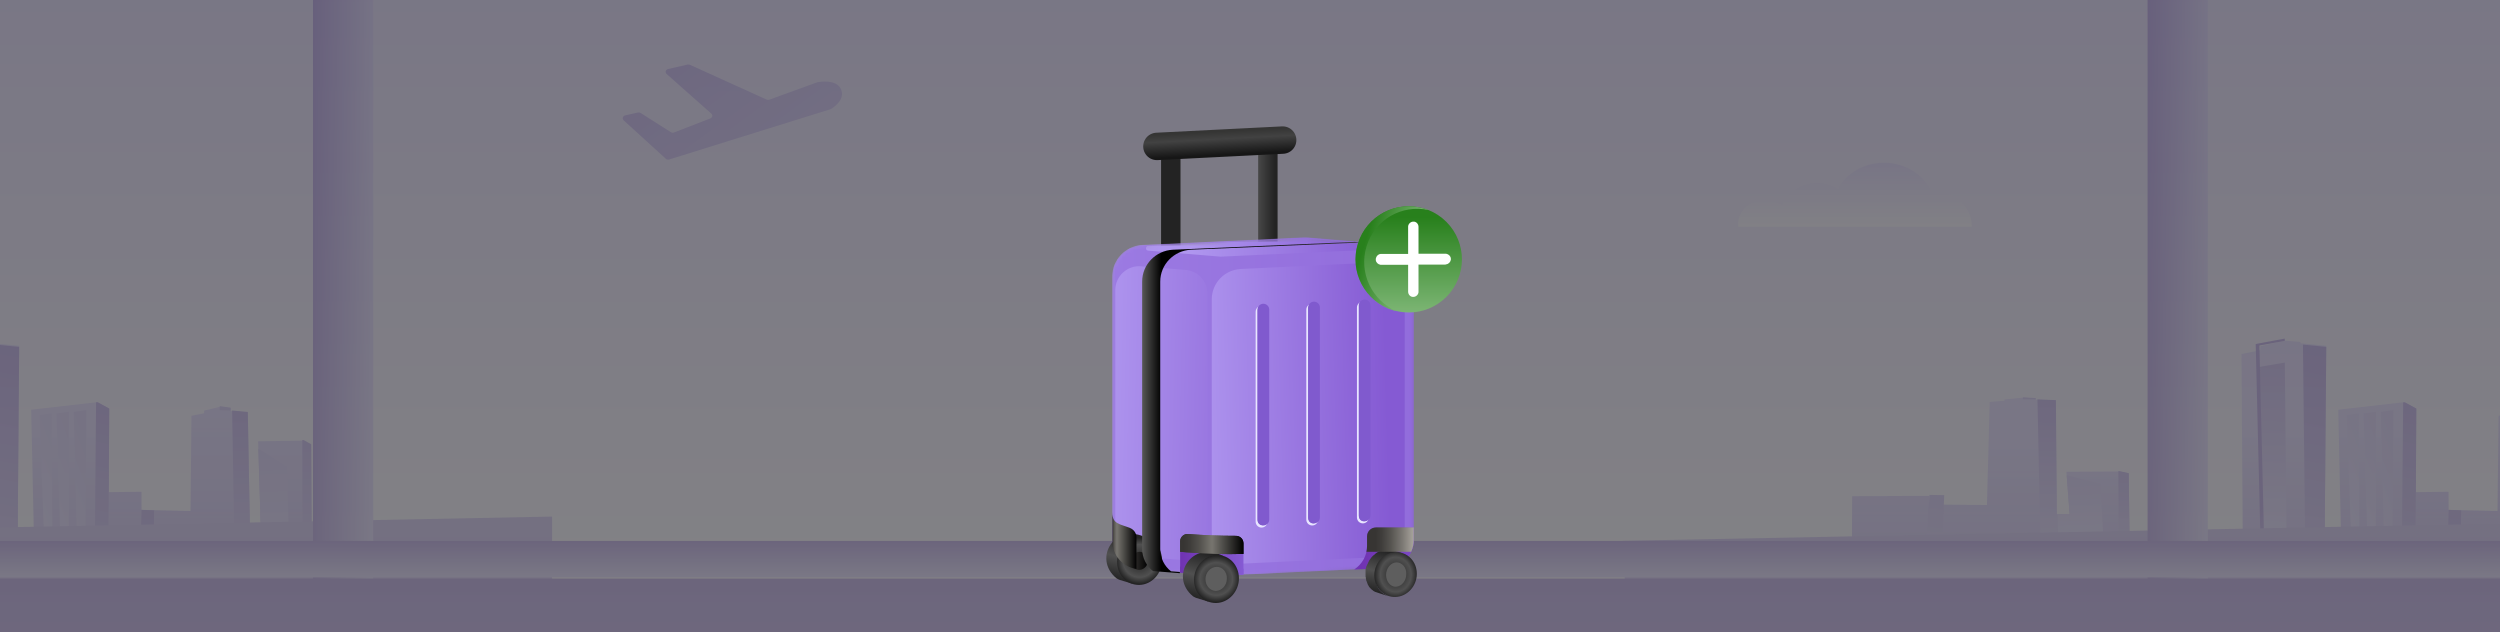 <svg width="696" height="176" viewBox="0 0 696 176" fill="none" xmlns="http://www.w3.org/2000/svg">
<rect x="0" y="0" width="696" height="176" fill="#333333" stroke="none"/>
<g opacity="0.4" clip-path="url(#clip0_1_7552)">
<path d="M696 -7H0V309H696V-7Z" fill="url(#paint0_linear_1_7552)"/>
<g opacity="0.5">
<mask id="mask0_1_7552" style="mask-type:luminance" maskUnits="userSpaceOnUse" x="-6" y="-7" width="714" height="217">
<path d="M708 -7H-6V209.115H708V-7Z" fill="white"/>
</mask>
<g mask="url(#mask0_1_7552)">
<mask id="mask1_1_7552" style="mask-type:luminance" maskUnits="userSpaceOnUse" x="-7" y="-84" width="715" height="347">
<path d="M707.369 -83.692H-6.631V262.092H707.369V-83.692Z" fill="white"/>
</mask>
<g mask="url(#mask1_1_7552)">
<path fill-rule="evenodd" clip-rule="evenodd" d="M729.277 198.784L726.611 198.669L723.66 198.568L712.581 198.208L663.006 196.133L663.327 170.488L663.387 137.12L681.677 136.911L681.701 141.946L695.314 142.263L695.6 115.767L699.087 115.069L699.11 114.312L703.478 113.246L706.512 113.678L706.5 114.428L706.929 114.471L711.284 114.889L711.867 147.709H712.034L714.914 147.76L714.223 125.132V125.111L714.152 122.849L726.457 122.683H726.778L728.92 123.843L729.277 198.784Z" fill="url(#paint1_linear_1_7552)"/>
<path fill-rule="evenodd" clip-rule="evenodd" d="M624.522 169.904L560.071 169.083V204L668.23 202.091L672.205 202.019L672.705 113.743L669.504 112H669.04L650.975 114.06L651.737 149.351L647.477 149.279L647.191 149.272L647.632 96.266L641.146 95.64L640.515 95.575L640.396 95.207L635.791 94.826L629.27 96.396L629.246 97.52L624.034 98.55L624.522 169.904Z" fill="url(#paint2_linear_1_7552)"/>
<path fill-rule="evenodd" clip-rule="evenodd" d="M672.205 202.833L668.23 202.653L669.04 112H669.504L672.705 113.743L672.205 202.833Z" fill="url(#paint3_linear_1_7552)"/>
<path fill-rule="evenodd" clip-rule="evenodd" d="M647.906 173.47L642.015 175.61L641.146 95.942L647.632 96.576L647.192 149.272L647.477 149.28L647.906 173.47Z" fill="url(#paint4_linear_1_7552)"/>
<path fill-rule="evenodd" clip-rule="evenodd" d="M628.377 102.246L630.376 176.172L636.85 175.811L636.088 100.942L628.377 102.246Z" fill="url(#paint5_linear_1_7552)"/>
<path fill-rule="evenodd" clip-rule="evenodd" d="M627.984 95.769L629.793 170.026L630.805 169.99L629.02 96.187L636.088 94.883L636.076 94.264L627.984 95.769Z" fill="url(#paint6_linear_1_7552)"/>
<path fill-rule="evenodd" clip-rule="evenodd" d="M665.981 171.251L666.314 114.189L662.815 114.658L664.208 170.963L665.981 171.251Z" fill="url(#paint7_linear_1_7552)"/>
<path fill-rule="evenodd" clip-rule="evenodd" d="M661.447 171.122V114.651L658.02 115.105L659.709 170.841L661.447 171.122Z" fill="url(#paint8_linear_1_7552)"/>
<path fill-rule="evenodd" clip-rule="evenodd" d="M657.008 170.999L656.675 115.09L653.319 115.536L655.307 170.725L657.008 170.999Z" fill="url(#paint9_linear_1_7552)"/>
<path fill-rule="evenodd" clip-rule="evenodd" d="M681.701 141.946L680.106 197.149L684.355 196.976L685.2 142.098L681.701 141.946Z" fill="url(#paint10_linear_1_7552)"/>
<path fill-rule="evenodd" clip-rule="evenodd" d="M593.071 167.541L589.941 167.483L586.466 167.44L573.448 167.267L515.197 166.28L515.566 154.055L515.638 138.142L537.129 138.041L537.165 140.447L553.17 140.599L553.932 111.898L558.037 111.567L558.061 111.207L563.202 110.703L566.76 110.904L566.748 111.265L567.236 111.286L572.365 111.481L572.615 143.192H572.805L576.185 143.214L575.376 132.429V132.422L575.292 131.342L589.751 131.262H590.12L592.642 131.817L593.071 167.541Z" fill="url(#paint11_linear_1_7552)"/>
<path fill-rule="evenodd" clip-rule="evenodd" d="M593.058 167.455L589.928 167.397L589.75 131.176H590.119L592.642 131.731L593.058 167.455Z" fill="url(#paint12_linear_1_7552)"/>
<path fill-rule="evenodd" clip-rule="evenodd" d="M566.736 111.179L567.236 111.193L563.154 111.15L563.19 110.617L566.76 110.818L566.736 111.179Z" fill="url(#paint13_linear_1_7552)"/>
<path fill-rule="evenodd" clip-rule="evenodd" d="M572.912 161.929L568.271 162.614L567.235 111.193L572.352 111.395L572.602 143.106H572.828L572.912 161.929Z" fill="url(#paint14_linear_1_7552)"/>
<path fill-rule="evenodd" clip-rule="evenodd" d="M586.514 168.038L563.297 170.214L573.448 167.181L572.793 143.106L576.185 143.127L575.363 132.343V132.336L584.8 134.706L586.454 167.354L586.514 168.038Z" fill="url(#paint15_linear_1_7552)"/>
<path fill-rule="evenodd" clip-rule="evenodd" d="M537.164 137.782L535.284 164.098L540.282 164.019L541.27 137.854L537.164 137.782Z" fill="url(#paint16_linear_1_7552)"/>
<path fill-rule="evenodd" clip-rule="evenodd" d="M795.977 143.812V176.481L453.126 175.998L451.758 150.562L795.977 143.812Z" fill="url(#paint17_linear_1_7552)"/>
<path fill-rule="evenodd" clip-rule="evenodd" d="M86.986 198.784L84.32 198.669L81.369 198.568L70.29 198.208L20.715 196.133L21.036 170.487L21.096 137.119L39.386 136.91L39.41 141.946L53.035 142.263L53.309 115.767L56.807 115.068L56.819 114.312L61.199 113.246L64.233 113.678L64.209 114.427L64.638 114.47L68.993 114.888L69.588 147.709H69.743L72.623 147.759L71.932 125.132V125.11L71.861 122.848L84.166 122.683H84.487L86.629 123.842L86.986 198.784Z" fill="url(#paint18_linear_1_7552)"/>
<path fill-rule="evenodd" clip-rule="evenodd" d="M86.985 198.604L84.32 198.481L84.165 122.502L84.474 122.495L86.628 123.662L86.985 198.604Z" fill="url(#paint19_linear_1_7552)"/>
<path fill-rule="evenodd" clip-rule="evenodd" d="M64.209 114.247L64.625 114.29L61.162 114.196L61.186 113.065L64.22 113.49L64.209 114.247Z" fill="url(#paint20_linear_1_7552)"/>
<path fill-rule="evenodd" clip-rule="evenodd" d="M69.838 187.006L65.887 188.453L64.626 114.29L68.981 114.701L69.576 147.529H69.767L69.838 187.006Z" fill="url(#paint21_linear_1_7552)"/>
<path fill-rule="evenodd" clip-rule="evenodd" d="M81.416 199.821L61.65 204.388L70.29 198.027L69.742 147.529L72.622 147.579L71.92 124.952V124.93L79.953 129.908L81.357 198.388L81.416 199.821Z" fill="url(#paint22_linear_1_7552)"/>
<path fill-rule="evenodd" clip-rule="evenodd" d="M-17.769 169.904L-82.22 169.083V204L25.951 202.091L29.914 202.019L30.414 113.743L27.213 112H26.749L8.684 114.06L9.446 149.351L5.186 149.279L4.912 149.272L5.34 96.266L-1.145 95.64L-1.776 95.575L-1.895 95.207L-6.488 94.826L-13.021 96.396L-13.045 97.52L-18.257 98.55L-17.769 169.904Z" fill="url(#paint23_linear_1_7552)"/>
<path fill-rule="evenodd" clip-rule="evenodd" d="M29.914 202.832L25.939 202.652L26.749 111.999H27.213L30.414 113.742L29.914 202.832Z" fill="url(#paint24_linear_1_7552)"/>
<path fill-rule="evenodd" clip-rule="evenodd" d="M5.615 173.47L-0.276 175.61L-1.145 95.942L5.341 96.576L4.913 149.272L5.186 149.28L5.615 173.47Z" fill="url(#paint25_linear_1_7552)"/>
<path fill-rule="evenodd" clip-rule="evenodd" d="M23.691 171.251L24.024 114.189L20.525 114.658L21.918 170.963L23.691 171.251Z" fill="url(#paint26_linear_1_7552)"/>
<path fill-rule="evenodd" clip-rule="evenodd" d="M19.169 171.122L19.157 114.651L15.729 115.105L17.431 170.841L19.169 171.122Z" fill="url(#paint27_linear_1_7552)"/>
<path fill-rule="evenodd" clip-rule="evenodd" d="M14.73 170.999L14.385 115.09L11.029 115.536L13.017 170.725L14.73 170.999Z" fill="url(#paint28_linear_1_7552)"/>
<path fill-rule="evenodd" clip-rule="evenodd" d="M39.411 141.946L37.816 197.149L42.065 196.976L42.91 142.097L39.411 141.946Z" fill="url(#paint29_linear_1_7552)"/>
<path fill-rule="evenodd" clip-rule="evenodd" d="M153.698 143.812V176.481L-189.153 175.998L-190.533 150.562L153.698 143.812Z" fill="url(#paint30_linear_1_7552)"/>
<path d="M87.142 -89.059L87.142 161.649H103.909L103.909 -89.059H87.142Z" fill="url(#paint31_linear_1_7552)"/>
<path d="M597.89 -89.059V161.649H614.657V-89.059H597.89Z" fill="url(#paint32_linear_1_7552)"/>
<path d="M712.784 161.072H-11.402V295.741H712.784V161.072Z" fill="url(#paint33_linear_1_7552)"/>
<path d="M708.755 150.598H-3.079V160.748H708.755V150.598Z" fill="url(#paint34_linear_1_7552)"/>
</g>
</g>
</g>
<path d="M548.924 62.736C548.924 57.533 544.272 53.309 538.542 53.309C538.264 53.309 537.974 53.33 537.707 53.351C535.561 48.643 530.457 45.325 524.494 45.325C518.857 45.325 514.008 48.285 511.676 52.582C510.018 51.56 508.011 50.96 505.853 50.96C501.376 50.96 497.559 53.541 496.109 57.154C494.822 56.174 493.163 55.595 491.342 55.595C487.224 55.595 483.883 58.628 483.883 62.368C483.883 62.631 483.906 62.894 483.941 63.147H548.912C548.912 63.01 548.936 62.873 548.936 62.736" fill="url(#paint35_linear_1_7552)"/>
<g opacity="0.5">
<path d="M185.356 44.192L173.64 33.522C173.141 33.058 173.373 32.279 174.069 32.121L177.596 31.32C177.851 31.257 178.129 31.31 178.35 31.447L186.771 36.798C187.027 36.966 187.363 36.998 187.653 36.882L197.745 32.974C198.348 32.742 198.499 32.026 198.023 31.615L185.6 20.608C185.089 20.155 185.321 19.365 186.017 19.207L191.435 17.974C191.643 17.922 191.875 17.953 192.073 18.038L213.428 27.728C213.66 27.834 213.939 27.844 214.182 27.76L227.487 22.925C227.487 22.925 227.592 22.893 227.638 22.883C228.276 22.767 232.615 22.072 233.983 24.568C235.654 27.602 232.011 29.94 231.339 30.341C231.269 30.383 231.211 30.414 231.13 30.435L186.284 44.403C185.948 44.508 185.588 44.424 185.333 44.203L185.356 44.192Z" fill="url(#paint36_linear_1_7552)"/>
</g>
</g>
<path d="M352.975 39.166L325.947 40.592V135.259L352.975 133.833V39.166Z" stroke="url(#paint37_linear_1_7552)" stroke-width="5.409" stroke-miterlimit="10" stroke-linecap="round" stroke-linejoin="round"/>
<mask id="mask2_1_7552" style="mask-type:luminance" maskUnits="userSpaceOnUse" x="309" y="66" width="85" height="94">
<path d="M318.048 68.185L362.871 66.088C363.207 66.088 363.542 66.088 363.878 66.088L386.374 67.933C390.403 68.269 393.592 71.706 393.592 75.731V150.274C393.592 154.467 390.319 157.904 386.122 158.072L348.937 159.833C342.894 160.085 336.85 160.001 330.807 159.498L316.873 158.324C312.844 157.988 309.654 154.55 309.654 150.526V76.989C309.654 72.293 313.348 68.436 318.048 68.185Z" fill="white"/>
</mask>
<g mask="url(#mask2_1_7552)">
<path d="M318.049 68.183L362.872 66.087C363.208 66.087 363.543 66.087 363.879 66.087L386.375 67.932C390.404 68.267 393.593 71.705 393.593 75.73V150.273C393.593 154.465 390.32 157.903 386.123 158.071L348.938 159.831C342.895 160.083 336.851 159.999 330.808 159.496L316.874 158.322C312.845 157.987 309.655 154.549 309.655 150.524V76.987C309.655 72.292 313.349 68.435 318.049 68.183Z" fill="url(#paint38_linear_1_7552)"/>
</g>
<mask id="mask3_1_7552" style="mask-type:luminance" maskUnits="userSpaceOnUse" x="309" y="66" width="85" height="94">
<path d="M318.048 68.185L362.871 66.088C363.207 66.088 363.542 66.088 363.878 66.088L386.374 67.933C390.403 68.269 393.592 71.706 393.592 75.731V150.274C393.592 154.467 390.319 157.904 386.122 158.072L348.937 159.833C342.894 160.085 336.85 160.001 330.807 159.498L316.873 158.324C312.844 157.988 309.654 154.55 309.654 150.526V76.989C309.654 72.293 313.348 68.436 318.048 68.185Z" fill="white"/>
</mask>
<g mask="url(#mask3_1_7552)">
<path d="M329.469 156.73L316.626 154.801C313.185 154.55 310.499 151.615 310.499 148.177V79.001C310.499 75.144 313.857 72.041 317.718 72.376L330.98 74.892C334.421 75.144 337.107 78.078 337.107 81.516L336.688 150.106C336.604 153.963 333.33 156.981 329.469 156.73Z" fill="url(#paint39_linear_1_7552)"/>
</g>
<mask id="mask4_1_7552" style="mask-type:luminance" maskUnits="userSpaceOnUse" x="309" y="66" width="85" height="94">
<path d="M318.048 68.185L362.871 66.088C363.207 66.088 363.542 66.088 363.878 66.088L386.374 67.933C390.403 68.269 393.592 71.706 393.592 75.731V150.274C393.592 154.467 390.319 157.904 386.122 158.072L348.937 159.833C342.894 160.085 336.85 160.001 330.807 159.498L316.873 158.324C312.844 157.988 309.654 154.55 309.654 150.526V76.989C309.654 72.293 313.348 68.436 318.048 68.185Z" fill="white"/>
</mask>
<g mask="url(#mask4_1_7552)">
<path d="M309.654 76.986V150.522C309.654 154.631 312.76 157.985 316.873 158.32L330.807 159.494C336.85 159.997 342.894 160.081 348.937 159.83L386.122 158.069C390.319 157.901 393.592 154.463 393.592 150.271V75.812C393.592 71.703 390.487 68.349 386.374 68.014L363.878 66.169C363.542 66.169 363.207 66.169 362.871 66.169L318.048 68.265C313.348 68.433 309.654 72.29 309.654 76.986ZM383.52 69.439L339.872 71.451H339.788L319.643 69.775C318.804 69.691 318.887 68.517 319.643 68.433L363.291 66.421H363.375L383.52 68.097C384.359 68.265 384.359 69.439 383.52 69.439ZM337.354 83.358C337.354 78.83 340.879 75.141 345.412 74.889L382.177 73.129C387.045 72.877 391.074 76.734 391.074 81.597V146.665C391.074 151.193 387.549 154.883 383.016 155.134L346.251 156.895C341.383 157.146 337.354 153.289 337.354 148.426V83.358ZM310.494 80.759C310.494 76.902 313.851 73.799 317.712 74.135L330.051 75.141C333.493 75.392 336.179 78.327 336.179 81.765V149.265C336.179 153.122 332.821 156.224 328.96 155.889L316.621 154.883C313.18 154.631 310.494 151.696 310.494 148.258V80.759Z" fill="url(#paint40_linear_1_7552)"/>
</g>
<path d="M310.837 161.003C304.038 155.469 310.502 145.155 319.231 149.767C315.706 154.379 309.746 155.636 315.202 162.512L311.677 161.422C311.425 161.338 311.089 161.17 310.837 161.003Z" fill="url(#paint41_linear_1_7552)"/>
<path d="M317.3 149.515C313.859 149.599 311.005 152.701 311.005 156.391C311.005 160.08 313.775 162.931 317.216 162.847C320.658 162.763 323.512 159.661 323.512 155.971C323.512 152.282 320.742 149.431 317.3 149.515Z" fill="url(#paint42_radial_1_7552)"/>
<path d="M317.215 153.624C315.872 153.707 314.865 154.797 314.865 156.223C314.865 157.648 315.872 158.738 317.215 158.655C318.559 158.571 319.566 157.481 319.566 156.055C319.566 154.714 318.559 153.624 317.215 153.624Z" fill="url(#paint43_linear_1_7552)"/>
<path d="M393.603 146.916V150.354C393.603 154.546 390.33 157.984 386.133 158.152L376.983 158.571C379.166 157.146 380.593 154.714 380.593 152.031V149.432C380.593 148.006 381.684 146.916 383.111 146.916H393.603Z" fill="url(#paint44_linear_1_7552)"/>
<path d="M346.178 154.127V159.997C341.058 160.164 335.937 159.997 330.817 159.577L328.551 159.41V153.54L330.817 153.708C335.937 154.127 341.058 154.211 346.178 154.127Z" fill="url(#paint45_linear_1_7552)"/>
<path d="M330.817 148.676C335.266 149.011 339.631 149.179 344.079 149.179C345.254 149.179 346.178 150.102 346.178 151.275V154.21C341.058 154.378 335.937 154.21 330.817 153.791L328.551 153.623V150.688C328.551 149.515 329.642 148.508 330.817 148.676Z" fill="url(#paint46_linear_1_7552)"/>
<path d="M346.178 158.319V159.996C341.058 160.164 335.937 159.996 330.817 159.577L328.551 159.409V157.732L330.817 157.9C335.937 158.319 341.058 158.403 346.178 158.319Z" fill="url(#paint47_linear_1_7552)"/>
<path d="M309.664 142.638C309.664 145.908 311.679 145.824 314.616 146.998C315.624 147.417 316.379 148.423 316.379 149.513V158.402C312.518 157.815 309.664 154.544 309.664 150.687V142.638Z" fill="url(#paint48_linear_1_7552)"/>
<path d="M382.859 164.775C382.775 164.775 382.775 164.691 382.691 164.691C382.607 164.691 382.607 164.607 382.523 164.607C382.439 164.523 382.355 164.523 382.271 164.439L382.187 164.355C382.103 164.272 381.936 164.188 381.852 164.104C381.768 164.02 381.684 163.936 381.6 163.852L381.516 163.768C381.432 163.685 381.432 163.601 381.348 163.601C381.18 163.433 381.096 163.265 381.012 163.098C381.012 163.098 380.928 163.014 380.928 162.93C380.844 162.846 380.76 162.762 380.76 162.595C380.76 162.511 380.676 162.427 380.676 162.427C380.676 162.343 380.593 162.259 380.593 162.175C380.593 162.091 380.509 162.008 380.509 161.924C380.509 161.84 380.425 161.84 380.425 161.756C380.341 161.672 380.341 161.505 380.341 161.421V161.337C380.257 161.169 380.257 161.085 380.257 160.918V160.834C380.257 160.75 380.173 160.582 380.173 160.498C380.173 160.414 380.173 160.414 380.173 160.331C380.173 160.247 380.173 160.163 380.173 159.995C380.173 159.911 380.173 159.911 380.173 159.828C380.173 159.66 380.173 159.492 380.173 159.408C380.173 159.157 380.173 158.989 380.173 158.821C380.173 158.737 380.173 158.737 380.173 158.654C380.173 158.486 380.173 158.318 380.257 158.234C380.257 158.151 380.341 157.983 380.341 157.899C380.341 157.815 380.425 157.731 380.425 157.647C380.425 157.564 380.425 157.564 380.509 157.48C380.509 157.312 380.593 157.228 380.676 157.144C380.676 157.06 380.76 156.977 380.76 156.977C380.76 156.893 380.844 156.809 380.844 156.725C380.928 156.557 381.012 156.39 381.096 156.222C381.096 156.138 381.18 156.138 381.18 156.054C381.348 155.803 381.432 155.635 381.6 155.467C381.684 155.383 381.768 155.216 381.852 155.132C381.852 155.132 381.852 155.048 381.936 155.048C382.019 154.88 382.187 154.796 382.355 154.629C382.439 154.545 382.523 154.461 382.691 154.377C382.775 154.293 382.775 154.293 382.859 154.21L382.943 154.126C383.027 154.042 383.195 153.958 383.279 153.874C383.363 153.874 383.363 153.79 383.446 153.79C383.53 153.706 383.698 153.623 383.782 153.623C383.866 153.623 383.866 153.539 383.95 153.539C384.118 153.455 384.286 153.371 384.37 153.371C384.538 153.287 384.706 153.287 384.873 153.203H384.957C385.125 153.203 385.293 153.119 385.461 153.119C385.629 153.119 385.881 153.036 386.049 153.036C386.132 153.036 386.3 153.036 386.384 153.036C386.468 153.036 386.552 153.036 386.636 153.036C386.72 153.036 386.804 153.036 386.888 153.036C386.972 153.036 387.056 153.036 387.14 153.036C387.224 153.036 387.224 153.036 387.308 153.036L390.665 154.042C390.497 153.958 390.329 153.958 390.078 153.874C389.994 153.874 389.994 153.874 389.91 153.874C389.826 153.874 389.742 153.874 389.658 153.874C389.574 153.874 389.49 153.874 389.406 153.874C389.322 153.874 389.238 153.874 389.154 153.874C389.07 153.874 388.902 153.874 388.818 153.874C388.651 153.874 388.399 153.874 388.231 153.958C388.063 153.958 387.895 154.042 387.727 154.042H387.643C387.475 154.126 387.308 154.126 387.14 154.21C386.972 154.293 386.804 154.293 386.72 154.377C386.636 154.377 386.636 154.461 386.552 154.461C386.468 154.545 386.3 154.545 386.216 154.629C386.132 154.629 386.132 154.713 386.049 154.713C385.965 154.796 385.797 154.88 385.713 154.964L385.629 155.048C385.545 155.048 385.545 155.132 385.461 155.216C385.377 155.3 385.209 155.383 385.125 155.467C384.957 155.551 384.873 155.719 384.706 155.887C384.706 155.887 384.706 155.97 384.622 155.97C384.538 156.054 384.454 156.222 384.37 156.306C384.202 156.474 384.118 156.725 383.95 156.893C383.95 156.977 383.866 156.977 383.866 157.06C383.782 157.228 383.698 157.396 383.614 157.564C383.614 157.647 383.53 157.731 383.53 157.815C383.53 157.899 383.446 157.899 383.446 157.983C383.363 158.067 383.363 158.234 383.279 158.318C383.279 158.402 383.279 158.402 383.195 158.486C383.195 158.57 383.111 158.654 383.111 158.737C383.111 158.821 383.027 158.989 383.027 159.073C383.027 159.241 382.943 159.324 382.943 159.492C382.943 159.576 382.943 159.576 382.943 159.66C382.943 159.828 382.943 160.079 382.943 160.247C382.943 160.414 382.943 160.498 382.943 160.666C382.943 160.75 382.943 160.75 382.943 160.834C382.943 160.918 382.943 161.001 382.943 161.169C382.943 161.253 382.943 161.253 382.943 161.337C382.943 161.421 382.943 161.588 383.027 161.672V161.756C383.027 161.924 383.111 162.008 383.111 162.175V162.259C383.111 162.343 383.195 162.511 383.195 162.595C383.195 162.678 383.279 162.678 383.279 162.762C383.279 162.846 383.362 162.93 383.362 163.014C383.362 163.098 383.446 163.182 383.446 163.265C383.446 163.349 383.53 163.433 383.53 163.433C383.614 163.517 383.614 163.601 383.698 163.768L383.782 163.852C383.866 164.02 384.034 164.188 384.118 164.355C384.202 164.439 384.202 164.523 384.286 164.523L384.37 164.607C384.454 164.691 384.538 164.775 384.622 164.859C384.706 164.942 384.873 165.026 384.957 165.11L385.041 165.194C385.125 165.278 385.209 165.278 385.293 165.362C385.377 165.362 385.377 165.445 385.461 165.445C385.545 165.529 385.629 165.529 385.713 165.613C385.797 165.613 385.797 165.697 385.881 165.697C385.965 165.781 386.049 165.781 386.132 165.781C386.132 165.781 386.216 165.781 386.216 165.865C386.384 165.949 386.468 165.949 386.636 166.032L382.859 164.775Z" fill="url(#paint49_linear_1_7552)"/>
<path d="M388.567 153.707C385.293 153.79 382.607 156.725 382.607 160.163C382.607 163.601 385.209 166.284 388.483 166.2C391.757 166.116 394.443 163.182 394.443 159.744C394.443 156.306 391.841 153.623 388.567 153.707Z" fill="url(#paint50_radial_1_7552)"/>
<path d="M388.738 156.558C387.227 156.641 385.884 158.151 385.884 160.079C385.884 161.924 387.143 163.433 388.654 163.349C390.165 163.266 391.508 161.756 391.508 159.828C391.592 157.983 390.333 156.558 388.738 156.558Z" fill="#5E5E5E"/>
<path d="M332.159 166.032C325.36 160.498 331.823 150.184 340.552 154.796C337.027 159.408 331.067 160.666 336.523 167.541L332.998 166.451C332.746 166.367 332.494 166.2 332.159 166.032Z" fill="url(#paint51_linear_1_7552)"/>
<path d="M338.705 154.545C335.263 154.629 332.409 157.732 332.409 161.421C332.409 165.111 335.179 167.961 338.621 167.878C342.062 167.794 344.916 164.691 344.916 161.002C344.916 157.312 342.146 154.378 338.705 154.545Z" fill="url(#paint52_radial_1_7552)"/>
<path d="M338.623 157.815C336.945 157.899 335.602 159.408 335.602 161.253C335.602 163.097 336.945 164.523 338.539 164.523C340.218 164.439 341.561 162.93 341.561 161.085C341.645 159.24 340.302 157.731 338.623 157.815Z" fill="#5E5E5E"/>
<path d="M380.422 153.624C380.506 153.121 380.59 152.534 380.59 151.947V149.348C380.59 147.922 381.681 146.832 383.108 146.832H393.6V150.27C393.6 151.444 393.348 152.618 392.845 153.624H380.422Z" fill="url(#paint53_linear_1_7552)"/>
<path d="M330.817 148.676C335.266 149.011 339.631 149.179 344.079 149.179C345.254 149.179 346.178 150.102 346.178 151.275V154.21C341.058 154.378 335.937 154.21 330.817 153.791L328.551 153.623V150.688C328.551 149.515 329.642 148.508 330.817 148.676Z" fill="url(#paint54_linear_1_7552)"/>
<path d="M328.466 159.241L326.032 159.073C324.185 157.648 323.01 155.384 323.01 152.868V78.409C323.01 73.63 326.787 69.772 331.572 69.521L378.997 67.508L377.15 67.341L326.535 69.521C321.751 69.772 317.974 73.63 317.974 78.409V152.784C317.974 155.3 319.149 157.564 320.995 158.989L327.459 159.492C327.794 159.492 328.13 159.576 328.466 159.576V159.241Z" fill="url(#paint55_linear_1_7552)"/>
<path d="M365.313 86.207V144.651" stroke="#E8E5FF" stroke-width="3.284" stroke-miterlimit="10" stroke-linecap="round" stroke-linejoin="round"/>
<path d="M365.817 85.62V144.064" stroke="#805ACE" stroke-width="3.284" stroke-miterlimit="10" stroke-linecap="round" stroke-linejoin="round"/>
<path d="M365.562 85.956V144.399" stroke="#805ACE" stroke-width="2.627" stroke-miterlimit="10" stroke-linecap="round" stroke-linejoin="round"/>
<path d="M351.212 86.793V145.237" stroke="#E8E5FF" stroke-width="3.284" stroke-miterlimit="10" stroke-linecap="round" stroke-linejoin="round"/>
<path d="M351.716 86.206V144.65" stroke="#805ACE" stroke-width="3.284" stroke-miterlimit="10" stroke-linecap="round" stroke-linejoin="round"/>
<path d="M351.461 86.458V144.902" stroke="#805ACE" stroke-width="2.627" stroke-miterlimit="10" stroke-linecap="round" stroke-linejoin="round"/>
<path d="M379.415 85.623V144.066" stroke="#E8E5FF" stroke-width="3.284" stroke-miterlimit="10" stroke-linecap="round" stroke-linejoin="round"/>
<path d="M379.919 85.035V143.479" stroke="#805ACE" stroke-width="3.284" stroke-miterlimit="10" stroke-linecap="round" stroke-linejoin="round"/>
<path d="M379.664 85.371V143.814" stroke="#805ACE" stroke-width="2.627" stroke-miterlimit="10" stroke-linecap="round" stroke-linejoin="round"/>
<path d="M322.087 40.761L357.089 39" stroke="url(#paint56_linear_1_7552)" stroke-width="7.636" stroke-miterlimit="10" stroke-linecap="round" stroke-linejoin="round"/>
<path fill-rule="evenodd" clip-rule="evenodd" d="M381.774 61.767C387.555 55.985 396.884 55.985 402.666 61.767C408.447 67.548 408.447 76.877 402.666 82.659C396.884 88.44 387.555 88.44 381.774 82.659C375.992 76.877 375.992 67.548 381.774 61.767Z" fill="url(#paint57_linear_1_7552)"/>
<path fill-rule="evenodd" clip-rule="evenodd" d="M380.462 68.534C382.761 61.11 390.316 56.84 397.74 58.482C397.346 58.351 396.952 58.154 396.558 58.088C388.74 55.657 380.462 59.993 378.031 67.811C375.6 75.629 379.936 83.907 387.754 86.338C388.148 86.47 388.543 86.535 388.937 86.667C381.973 83.776 378.162 75.958 380.462 68.534Z" fill="url(#paint58_linear_1_7552)"/>
<path fill-rule="evenodd" clip-rule="evenodd" d="M402.6 73.592C403.257 73.527 403.782 73.001 403.914 72.344V72.147V71.95C403.848 71.293 403.322 70.767 402.6 70.636H402.402H394.913V63.146C394.913 62.358 394.256 61.635 393.468 61.701C392.745 61.701 392.088 62.292 392.022 63.015V63.212V70.702H384.533H384.335C383.678 70.767 383.153 71.293 383.021 72.016V72.213V72.41C383.087 73.067 383.613 73.592 384.335 73.724H384.533H392.022V81.213C392.022 82.002 392.679 82.724 393.468 82.659C394.19 82.659 394.847 82.067 394.913 81.345V81.148V73.658H402.402L402.6 73.592Z" fill="white"/>
<defs>
<linearGradient id="paint0_linear_1_7552" x1="348" y1="-139.615" x2="348" y2="212.104" gradientUnits="userSpaceOnUse">
<stop stop-color="#CFC4FF"/>
<stop offset="1" stop-color="white"/>
</linearGradient>
<linearGradient id="paint1_linear_1_7552" x1="696.147" y1="225.172" x2="696.147" y2="109.781" gradientUnits="userSpaceOnUse">
<stop stop-color="#8868D3"/>
<stop offset="1" stop-color="#CFC4FF"/>
</linearGradient>
<linearGradient id="paint2_linear_1_7552" x1="616.382" y1="218.479" x2="616.382" y2="118.245" gradientUnits="userSpaceOnUse">
<stop stop-color="#8868D3"/>
<stop offset="1" stop-color="#CFC4FF"/>
</linearGradient>
<linearGradient id="paint3_linear_1_7552" x1="709.345" y1="95.733" x2="678.835" y2="228.368" gradientUnits="userSpaceOnUse">
<stop stop-color="#8868D3"/>
<stop offset="1" stop-color="#CFC4FF"/>
</linearGradient>
<linearGradient id="paint4_linear_1_7552" x1="666.886" y1="92.982" x2="645.376" y2="202.517" gradientUnits="userSpaceOnUse">
<stop stop-color="#8868D3"/>
<stop offset="1" stop-color="#CFC4FF"/>
</linearGradient>
<linearGradient id="paint5_linear_1_7552" x1="639.468" y1="72.977" x2="636.609" y2="148.127" gradientUnits="userSpaceOnUse">
<stop stop-color="#8868D3"/>
<stop offset="1" stop-color="#CFC4FF"/>
</linearGradient>
<linearGradient id="paint6_linear_1_7552" x1="637.992" y1="134.158" x2="656.742" y2="154.492" gradientUnits="userSpaceOnUse">
<stop stop-color="#8868D3"/>
<stop offset="1" stop-color="#CFC4FF"/>
</linearGradient>
<linearGradient id="paint7_linear_1_7552" x1="750.457" y1="131.378" x2="661.778" y2="163.918" gradientUnits="userSpaceOnUse">
<stop stop-color="#8868D3"/>
<stop offset="1" stop-color="#CFC4FF"/>
</linearGradient>
<linearGradient id="paint8_linear_1_7552" x1="750.292" y1="130.932" x2="661.618" y2="163.489" gradientUnits="userSpaceOnUse">
<stop stop-color="#8868D3"/>
<stop offset="1" stop-color="#CFC4FF"/>
</linearGradient>
<linearGradient id="paint9_linear_1_7552" x1="750.139" y1="130.492" x2="661.452" y2="163.05" gradientUnits="userSpaceOnUse">
<stop stop-color="#8868D3"/>
<stop offset="1" stop-color="#CFC4FF"/>
</linearGradient>
<linearGradient id="paint10_linear_1_7552" x1="685.009" y1="124.96" x2="683.796" y2="199.453" gradientUnits="userSpaceOnUse">
<stop stop-color="#8868D3"/>
<stop offset="1" stop-color="#CFC4FF"/>
</linearGradient>
<linearGradient id="paint11_linear_1_7552" x1="554.134" y1="214.431" x2="554.134" y2="121.616" gradientUnits="userSpaceOnUse">
<stop stop-color="#8868D3"/>
<stop offset="1" stop-color="#CFC4FF"/>
</linearGradient>
<linearGradient id="paint12_linear_1_7552" x1="592.511" y1="117.892" x2="591.966" y2="159.903" gradientUnits="userSpaceOnUse">
<stop stop-color="#8868D3"/>
<stop offset="1" stop-color="#CFC4FF"/>
</linearGradient>
<linearGradient id="paint13_linear_1_7552" x1="562.481" y1="81.406" x2="564.02" y2="129.056" gradientUnits="userSpaceOnUse">
<stop stop-color="#8868D3"/>
<stop offset="1" stop-color="#CFC4FF"/>
</linearGradient>
<linearGradient id="paint14_linear_1_7552" x1="571.448" y1="97.39" x2="570.658" y2="158.525" gradientUnits="userSpaceOnUse">
<stop stop-color="#8868D3"/>
<stop offset="1" stop-color="#CFC4FF"/>
</linearGradient>
<linearGradient id="paint15_linear_1_7552" x1="567.984" y1="84.711" x2="570.059" y2="148.89" gradientUnits="userSpaceOnUse">
<stop stop-color="#8868D3"/>
<stop offset="1" stop-color="#CFC4FF"/>
</linearGradient>
<linearGradient id="paint16_linear_1_7552" x1="553.765" y1="66.313" x2="546.214" y2="182.128" gradientUnits="userSpaceOnUse">
<stop stop-color="#8868D3"/>
<stop offset="1" stop-color="#CFC4FF"/>
</linearGradient>
<linearGradient id="paint17_linear_1_7552" x1="623.868" y1="478.725" x2="623.868" y2="-77.216" gradientUnits="userSpaceOnUse">
<stop stop-color="#8868D3"/>
<stop offset="1" stop-color="#CFC4FF"/>
</linearGradient>
<linearGradient id="paint18_linear_1_7552" x1="53.856" y1="225.172" x2="53.856" y2="109.781" gradientUnits="userSpaceOnUse">
<stop stop-color="#8868D3"/>
<stop offset="1" stop-color="#CFC4FF"/>
</linearGradient>
<linearGradient id="paint19_linear_1_7552" x1="87.902" y1="94.595" x2="86.759" y2="182.781" gradientUnits="userSpaceOnUse">
<stop stop-color="#8868D3"/>
<stop offset="1" stop-color="#CFC4FF"/>
</linearGradient>
<linearGradient id="paint20_linear_1_7552" x1="57.922" y1="58.807" x2="60.805" y2="147.878" gradientUnits="userSpaceOnUse">
<stop stop-color="#8868D3"/>
<stop offset="1" stop-color="#CFC4FF"/>
</linearGradient>
<linearGradient id="paint21_linear_1_7552" x1="69.219" y1="94.357" x2="68.076" y2="182.536" gradientUnits="userSpaceOnUse">
<stop stop-color="#8868D3"/>
<stop offset="1" stop-color="#CFC4FF"/>
</linearGradient>
<linearGradient id="paint22_linear_1_7552" x1="58.158" y1="24.693" x2="62.537" y2="160.159" gradientUnits="userSpaceOnUse">
<stop stop-color="#8868D3"/>
<stop offset="1" stop-color="#CFC4FF"/>
</linearGradient>
<linearGradient id="paint23_linear_1_7552" x1="-25.909" y1="218.479" x2="-25.909" y2="118.245" gradientUnits="userSpaceOnUse">
<stop stop-color="#8868D3"/>
<stop offset="1" stop-color="#CFC4FF"/>
</linearGradient>
<linearGradient id="paint24_linear_1_7552" x1="67.054" y1="95.733" x2="36.544" y2="228.368" gradientUnits="userSpaceOnUse">
<stop stop-color="#8868D3"/>
<stop offset="1" stop-color="#CFC4FF"/>
</linearGradient>
<linearGradient id="paint25_linear_1_7552" x1="24.595" y1="92.982" x2="3.085" y2="202.517" gradientUnits="userSpaceOnUse">
<stop stop-color="#8868D3"/>
<stop offset="1" stop-color="#CFC4FF"/>
</linearGradient>
<linearGradient id="paint26_linear_1_7552" x1="108.169" y1="131.378" x2="19.488" y2="163.919" gradientUnits="userSpaceOnUse">
<stop stop-color="#8868D3"/>
<stop offset="1" stop-color="#CFC4FF"/>
</linearGradient>
<linearGradient id="paint27_linear_1_7552" x1="108.014" y1="130.932" x2="19.328" y2="163.489" gradientUnits="userSpaceOnUse">
<stop stop-color="#8868D3"/>
<stop offset="1" stop-color="#CFC4FF"/>
</linearGradient>
<linearGradient id="paint28_linear_1_7552" x1="107.848" y1="130.492" x2="19.174" y2="163.049" gradientUnits="userSpaceOnUse">
<stop stop-color="#8868D3"/>
<stop offset="1" stop-color="#CFC4FF"/>
</linearGradient>
<linearGradient id="paint29_linear_1_7552" x1="42.719" y1="124.959" x2="41.506" y2="199.452" gradientUnits="userSpaceOnUse">
<stop stop-color="#8868D3"/>
<stop offset="1" stop-color="#CFC4FF"/>
</linearGradient>
<linearGradient id="paint30_linear_1_7552" x1="-18.424" y1="478.725" x2="-18.424" y2="-77.216" gradientUnits="userSpaceOnUse">
<stop stop-color="#8868D3"/>
<stop offset="1" stop-color="#CFC4FF"/>
</linearGradient>
<linearGradient id="paint31_linear_1_7552" x1="87.118" y1="36.295" x2="103.73" y2="36.295" gradientUnits="userSpaceOnUse">
<stop stop-color="#8868D3"/>
<stop offset="1" stop-color="#CFC4FF"/>
</linearGradient>
<linearGradient id="paint32_linear_1_7552" x1="597.866" y1="36.295" x2="614.478" y2="36.295" gradientUnits="userSpaceOnUse">
<stop stop-color="#8868D3"/>
<stop offset="1" stop-color="#CFC4FF"/>
</linearGradient>
<linearGradient id="paint33_linear_1_7552" x1="350.703" y1="161.072" x2="350.703" y2="294.48" gradientUnits="userSpaceOnUse">
<stop stop-color="#8868D3"/>
<stop offset="1" stop-color="#CFC4FF"/>
</linearGradient>
<linearGradient id="paint34_linear_1_7552" x1="352.838" y1="150.598" x2="352.838" y2="160.661" gradientUnits="userSpaceOnUse">
<stop stop-color="#8868D3"/>
<stop offset="1" stop-color="#CFC4FF"/>
</linearGradient>
<linearGradient id="paint35_linear_1_7552" x1="516.409" y1="33.896" x2="516.409" y2="70.9" gradientUnits="userSpaceOnUse">
<stop stop-color="#CFC4FF"/>
<stop offset="1" stop-color="white"/>
</linearGradient>
<linearGradient id="paint36_linear_1_7552" x1="154.651" y1="-26.308" x2="233.503" y2="81.217" gradientUnits="userSpaceOnUse">
<stop stop-color="#8868D3"/>
<stop offset="1" stop-color="#CFC4FF"/>
</linearGradient>
<linearGradient id="paint37_linear_1_7552" x1="324.037" y1="88.014" x2="354.886" y2="88.014" gradientUnits="userSpaceOnUse">
<stop stop-color="#232323"/>
<stop offset="0.618" stop-color="#232323"/>
<stop offset="0.817" stop-color="#505050"/>
<stop offset="1" stop-color="#232323"/>
</linearGradient>
<linearGradient id="paint38_linear_1_7552" x1="386.249" y1="112.149" x2="332.882" y2="113.592" gradientUnits="userSpaceOnUse">
<stop stop-color="#855AD3"/>
<stop offset="1" stop-color="#AF96EF"/>
</linearGradient>
<linearGradient id="paint39_linear_1_7552" x1="364.883" y1="115.423" x2="306.762" y2="114.19" gradientUnits="userSpaceOnUse">
<stop stop-color="#855AD3"/>
<stop offset="1" stop-color="#AF96EF"/>
</linearGradient>
<linearGradient id="paint40_linear_1_7552" x1="505.97" y1="113.068" x2="205.056" y2="113.068" gradientUnits="userSpaceOnUse">
<stop stop-color="#855AD3"/>
<stop offset="1" stop-color="#A78BEA"/>
</linearGradient>
<linearGradient id="paint41_linear_1_7552" x1="314.512" y1="148.922" x2="311.008" y2="161.55" gradientUnits="userSpaceOnUse">
<stop stop-color="#232323"/>
<stop offset="0.513" stop-color="#505050"/>
<stop offset="1" stop-color="#232323"/>
</linearGradient>
<radialGradient id="paint42_radial_1_7552" cx="0" cy="0" r="1" gradientUnits="userSpaceOnUse" gradientTransform="translate(317.217 156.156) rotate(180) scale(6.466 6.459)">
<stop stop-color="#232323"/>
<stop offset="0.705" stop-color="#505050"/>
<stop offset="1" stop-color="#232323"/>
</radialGradient>
<linearGradient id="paint43_linear_1_7552" x1="319.589" y1="156.141" x2="314.844" y2="156.141" gradientUnits="userSpaceOnUse">
<stop/>
<stop offset="0.949" stop-color="#373533"/>
</linearGradient>
<linearGradient id="paint44_linear_1_7552" x1="404.186" y1="152.847" x2="378.95" y2="152.709" gradientUnits="userSpaceOnUse">
<stop stop-color="#855AD3"/>
<stop offset="1" stop-color="#7033B2"/>
</linearGradient>
<linearGradient id="paint45_linear_1_7552" x1="346.178" y1="156.8" x2="328.551" y2="156.8" gradientUnits="userSpaceOnUse">
<stop stop-color="#855AD3"/>
<stop offset="1" stop-color="#7033B2"/>
</linearGradient>
<linearGradient id="paint46_linear_1_7552" x1="346.178" y1="151.466" x2="328.551" y2="151.466" gradientUnits="userSpaceOnUse">
<stop/>
<stop offset="0.248" stop-color="#3D3C39"/>
<stop offset="0.496" stop-color="#77756F"/>
<stop offset="0.518" stop-color="#73716B"/>
<stop offset="0.697" stop-color="#52504C"/>
<stop offset="0.847" stop-color="#3E3C3A"/>
<stop offset="0.949" stop-color="#373533"/>
</linearGradient>
<linearGradient id="paint47_linear_1_7552" x1="346.178" y1="158.896" x2="328.551" y2="158.896" gradientUnits="userSpaceOnUse">
<stop stop-color="#855AD3"/>
<stop offset="1" stop-color="#7033B2"/>
</linearGradient>
<linearGradient id="paint48_linear_1_7552" x1="316.406" y1="150.52" x2="309.691" y2="150.52" gradientUnits="userSpaceOnUse">
<stop/>
<stop offset="0.406" stop-color="#3D3C39"/>
<stop offset="0.813" stop-color="#77756F"/>
<stop offset="0.856" stop-color="#6E6C67"/>
<stop offset="0.927" stop-color="#575551"/>
<stop offset="1" stop-color="#373533"/>
</linearGradient>
<linearGradient id="paint49_linear_1_7552" x1="386.222" y1="153.348" x2="382.958" y2="165.11" gradientUnits="userSpaceOnUse">
<stop stop-color="#232323"/>
<stop offset="0.513" stop-color="#505050"/>
<stop offset="1" stop-color="#232323"/>
</linearGradient>
<radialGradient id="paint50_radial_1_7552" cx="0" cy="0" r="1" gradientUnits="userSpaceOnUse" gradientTransform="translate(388.583 159.953) rotate(-179.999) scale(6.085 6.864)">
<stop stop-color="#232323"/>
<stop offset="0.705" stop-color="#505050"/>
<stop offset="1" stop-color="#232323"/>
</radialGradient>
<linearGradient id="paint51_linear_1_7552" x1="335.839" y1="153.93" x2="332.335" y2="166.558" gradientUnits="userSpaceOnUse">
<stop stop-color="#232323"/>
<stop offset="0.513" stop-color="#505050"/>
<stop offset="1" stop-color="#232323"/>
</linearGradient>
<radialGradient id="paint52_radial_1_7552" cx="0" cy="0" r="1" gradientUnits="userSpaceOnUse" gradientTransform="translate(338.614 161.185) rotate(180) scale(6.466 6.459)">
<stop stop-color="#232323"/>
<stop offset="0.705" stop-color="#505050"/>
<stop offset="1" stop-color="#232323"/>
</radialGradient>
<linearGradient id="paint53_linear_1_7552" x1="402.032" y1="150.31" x2="381.952" y2="150.2" gradientUnits="userSpaceOnUse">
<stop/>
<stop offset="0.034" stop-color="#1B1A19"/>
<stop offset="0.115" stop-color="#54534F"/>
<stop offset="0.189" stop-color="#827F79"/>
<stop offset="0.255" stop-color="#A39F98"/>
<stop offset="0.309" stop-color="#B7B3AA"/>
<stop offset="0.346" stop-color="#BEBAB1"/>
<stop offset="0.397" stop-color="#AFABA3"/>
<stop offset="0.58" stop-color="#7B7873"/>
<stop offset="0.739" stop-color="#565450"/>
<stop offset="0.868" stop-color="#3F3D3B"/>
<stop offset="0.949" stop-color="#373533"/>
</linearGradient>
<linearGradient id="paint54_linear_1_7552" x1="346.178" y1="151.466" x2="328.551" y2="151.466" gradientUnits="userSpaceOnUse">
<stop/>
<stop offset="0.248" stop-color="#3D3C39"/>
<stop offset="0.496" stop-color="#77756F"/>
<stop offset="0.518" stop-color="#73716B"/>
<stop offset="0.697" stop-color="#52504C"/>
<stop offset="0.847" stop-color="#3E3C3A"/>
<stop offset="0.949" stop-color="#373533"/>
</linearGradient>
<linearGradient id="paint55_linear_1_7552" x1="379.061" y1="113.458" x2="317.976" y2="113.458" gradientUnits="userSpaceOnUse">
<stop stop-color="#2A2A28"/>
<stop offset="0.045" stop-color="#3B3B3B"/>
<stop offset="0.247" stop-color="#212121"/>
<stop offset="0.456" stop-color="#0F0F0F"/>
<stop offset="0.673" stop-color="#040404"/>
<stop offset="0.912"/>
<stop offset="1" stop-color="#585857"/>
</linearGradient>
<linearGradient id="paint56_linear_1_7552" x1="339.417" y1="36.615" x2="339.758" y2="43.13" gradientUnits="userSpaceOnUse">
<stop stop-color="#353534"/>
<stop offset="0.322" stop-color="#424242"/>
<stop offset="1" stop-color="#161616"/>
</linearGradient>
<linearGradient id="paint57_linear_1_7552" x1="392.188" y1="87.928" x2="392.188" y2="60.521" gradientUnits="userSpaceOnUse">
<stop stop-color="#7FB777"/>
<stop offset="1" stop-color="#28801C"/>
</linearGradient>
<linearGradient id="paint58_linear_1_7552" x1="393.917" y1="72.72" x2="379.725" y2="68.306" gradientUnits="userSpaceOnUse">
<stop stop-color="#7FB777"/>
<stop offset="1" stop-color="#28801C"/>
</linearGradient>
<clipPath id="clip0_1_7552">
<rect width="696" height="316" fill="white" transform="translate(0 -7)"/>
</clipPath>
</defs>
</svg>
